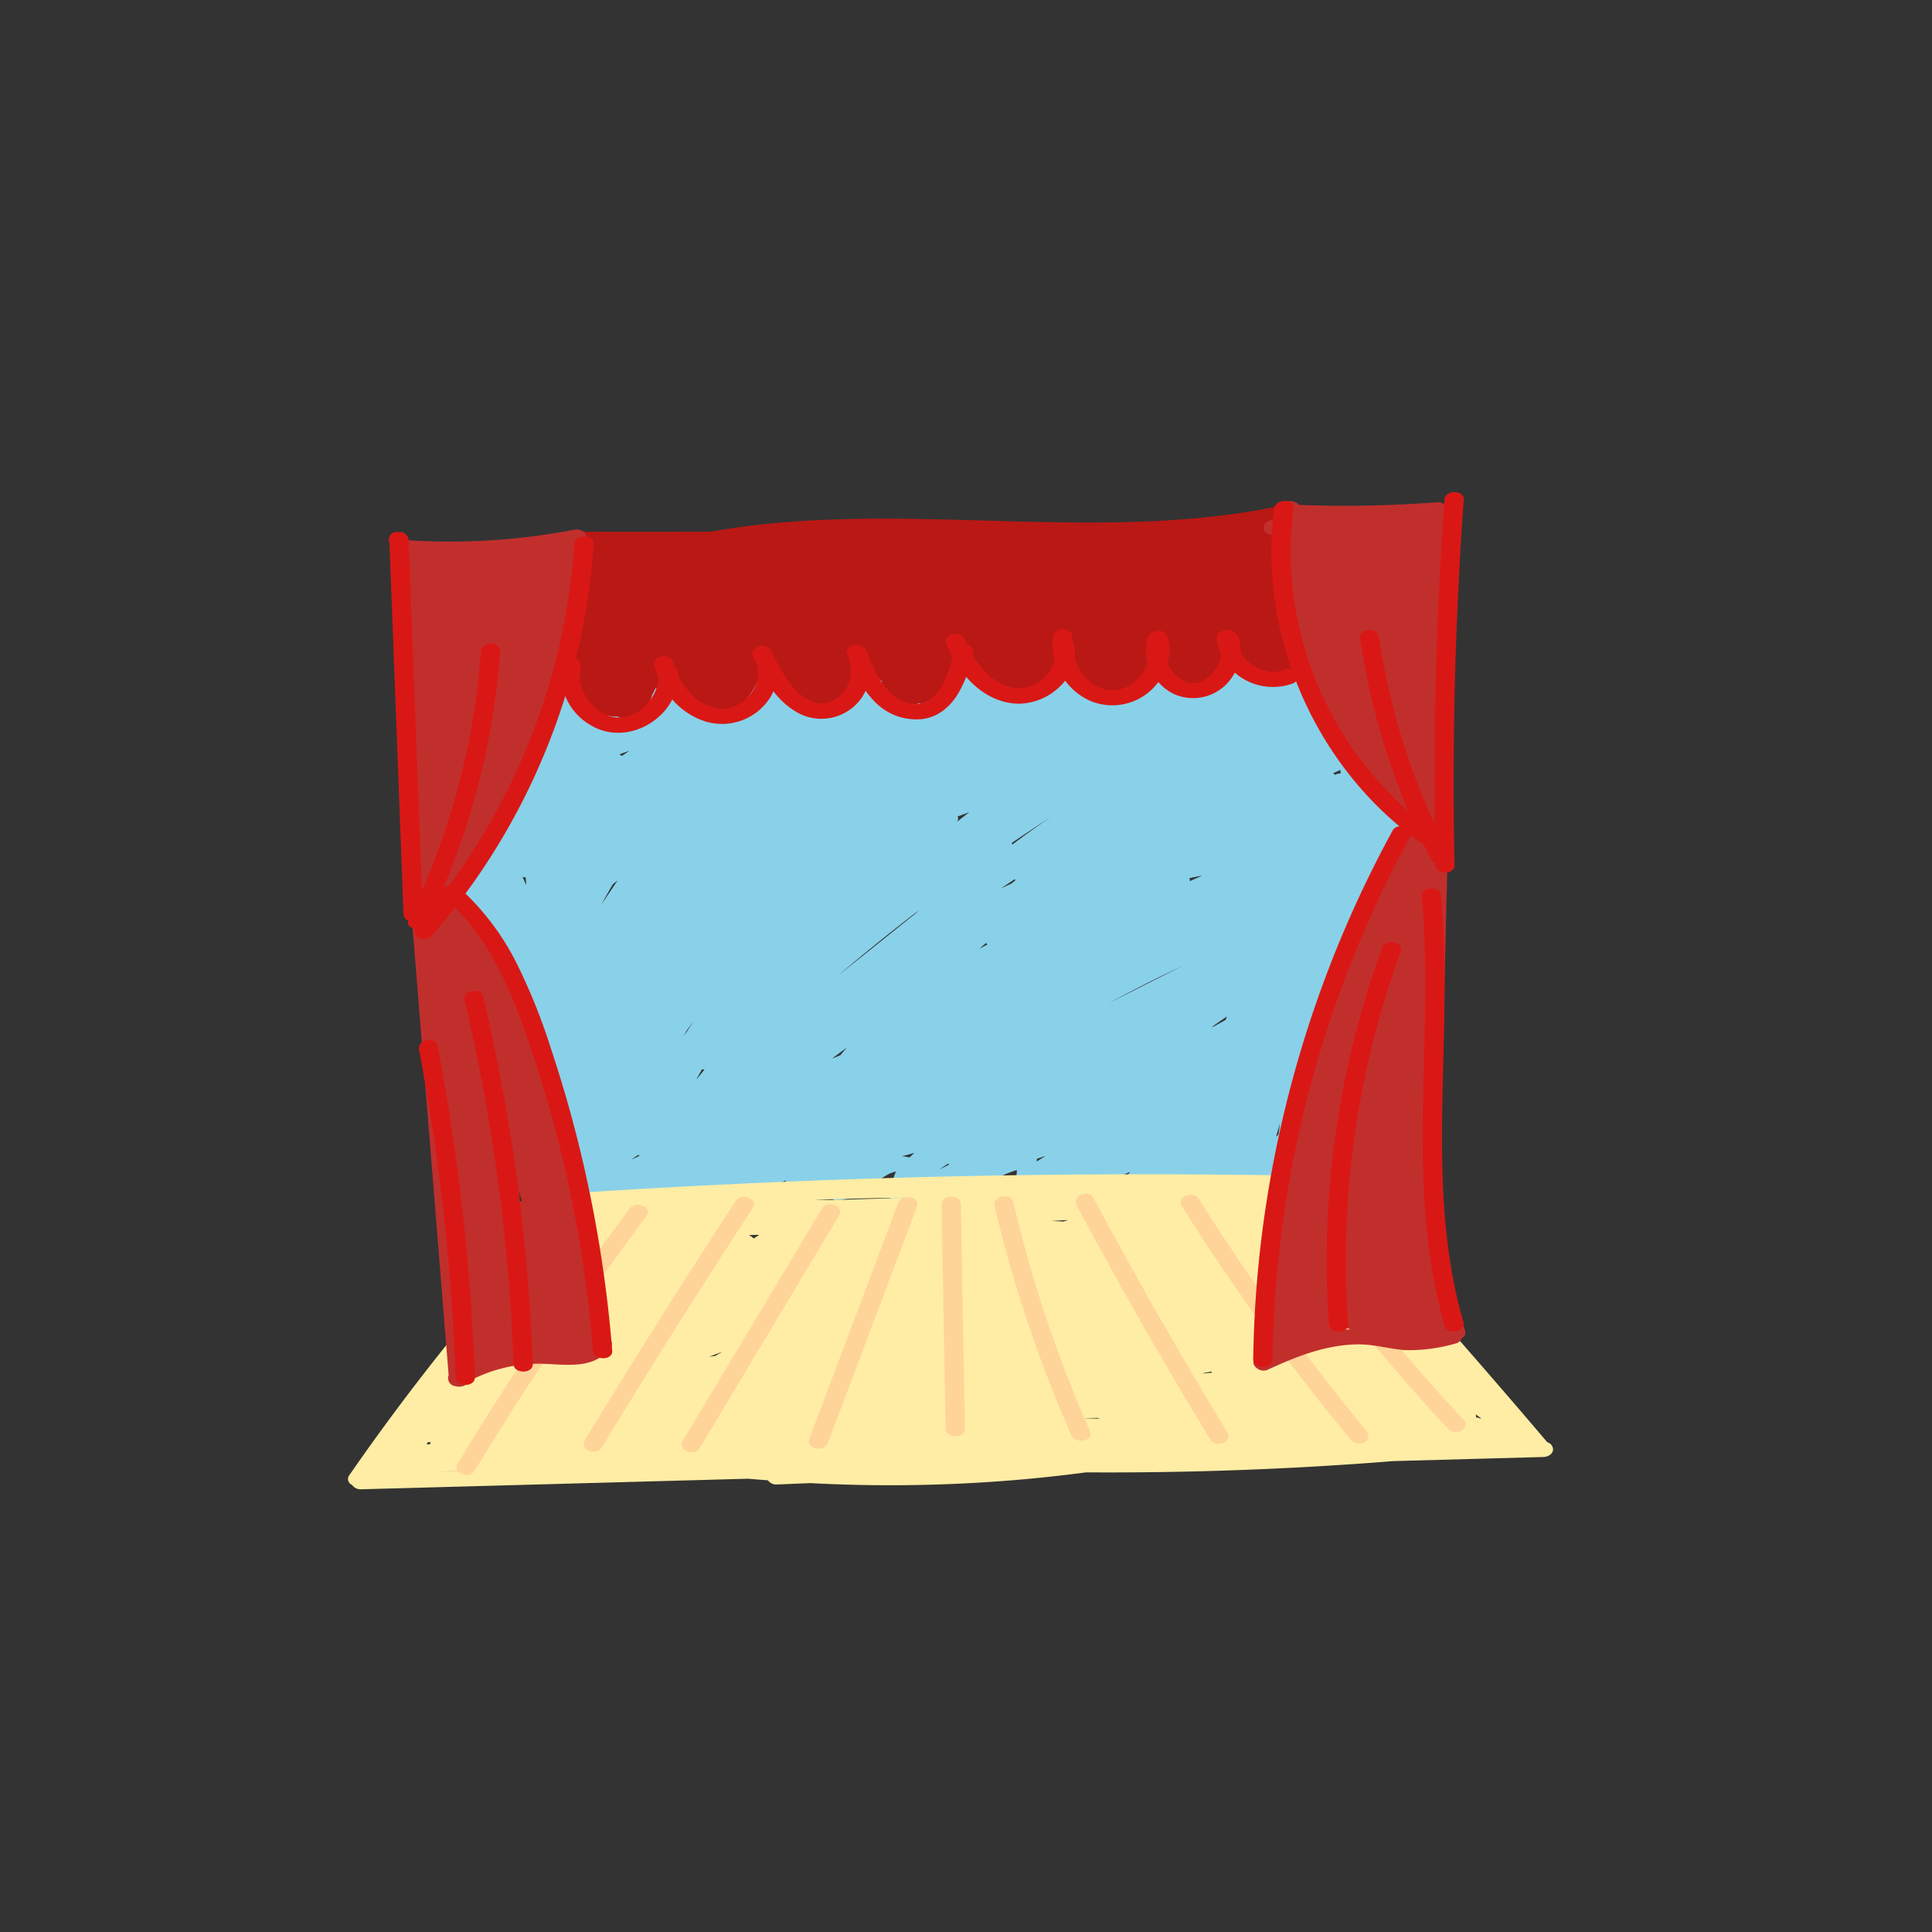 <svg xmlns="http://www.w3.org/2000/svg" viewBox="0 0 400 400"><rect x="0" y="0" width="400" height="400" fill="#333333" stroke="none"/><defs><style>.cls-1{fill:#89d1e9;}.cls-2{fill:#ffeda5;}.cls-3{fill:#ffd499;}.cls-4{fill:#ba1815;}.cls-5{fill:#c12f2d;}.cls-6{fill:#d91815;}</style></defs><g id="Graphics"><path class="cls-1" d="M292.639,165.435c-2.061-4.008-4.954-7.638-7.513-11.335q-4.065-5.873-8.131-11.746c-1.262-1.823-2.461-3.746-4.425-4.889a17.805,17.805,0,0,0-5.982-1.703c-4.676-.828-9.353-1.646-14.043-2.391a240.614,240.614,0,0,0-28.304-3.058,132.414,132.414,0,0,0-28.113,1.901,69.291,69.291,0,0,1-13.645,1.52c-4.603-.114-9.017-1.177-13.591-.059-4.032.985-7.73,3.038-11.806,3.857-3.896.783-7.927.32-11.864.733a19.496,19.496,0,0,0-5.756,1.398,25.521,25.521,0,0,0-4.975,3.295,7.124,7.124,0,0,1-4.979,1.647,13.285,13.285,0,0,1-5.214-1.851,37.324,37.324,0,0,1-4.939-3.425c-.801-.632-2.558-.707-3.141.324q-6.412,11.322-12.825,22.645-3.176,5.607-6.351,11.215-1.588,2.804-3.176,5.607a11.773,11.773,0,0,0-1.892,4.953c-.228,3.428,2.411,6.131,4.603,8.406a45.745,45.745,0,0,1,6.525,8.617c3.705,6.315,5.975,13.392,7.768,20.454,2.295,9.04,3.865,18.262,6.779,27.139.454,1.383,2.577,1.437,3.502.582a2.283,2.283,0,0,0,.52-.07,49.171,49.171,0,0,0,6.73-2.306q-.007,1.227-.014,2.454c-.008,1.375,1.968,1.998,3.01,1.381q3.397-2.009,6.794-4.019-.029,1.641-.057,3.282c-.024,1.371,1.982,2.003,3.009,1.381q4.228-2.557,8.456-5.114.956-.579,1.911-1.156c-.017.415-.017.8-.007.921a2.503,2.503,0,0,0,1.785,2.259c1.549.49,3.098-.829,4.413-1.513,1.632-.849,3.296-1.633,4.98-2.368l-.535,2.52c-.33,1.553,1.652,2.544,2.938,1.807,2.216-1.27,4.482-2.44,6.79-3.528q-.138.659-.277,1.319a1.74,1.74,0,0,0,1.929,2.025,14.276,14.276,0,0,0,7.127-3.172c1.274-.944,3.054-2.487,4.837-2.808a14.865,14.865,0,0,0-1.175,5.603c-.019,1.433,1.956,1.915,3.009,1.381q4.627-2.347,9.254-4.694a16.858,16.858,0,0,1-.201,2.615c-.247,1.601,2.532,1.974,3.414,1.131a27.386,27.386,0,0,1,10.742-6.366q-.037.548-.074,1.095a11.355,11.355,0,0,0-.095,2.566c.368,2.207,2.865,2.428,4.566,1.64,1.855-.86,3.623-2.031,5.404-3.034l1.508-.85c-.23.892-.456,1.784-.643,2.688-.392,1.895,2.07,2.481,3.343,1.557a45.511,45.511,0,0,1,9.383-5.251c-.047.061-.09.118-.119.163a4.715,4.715,0,0,0-.728,2.136,2.887,2.887,0,0,0,2.95,3.22,5.697,5.697,0,0,0,2.908-1.093q1.675-.991,3.351-1.983l2.222-1.314q-.408,1.53-.816,3.06a1.628,1.628,0,0,0,1.397,1.968c2.752.402,5.006-.703,7.108-2.392.71-.57,1.479-1.333,2.309-1.987a5.834,5.834,0,0,0,.395,2.13,2.214,2.214,0,0,0,3.343.706c.902-.733,1.77-1.502,2.621-2.289a2.804,2.804,0,0,0,2.452,2.174c1.866.305,3.916-.834,5.375-1.897a11.525,11.525,0,0,0,3.51-4.313,1.146,1.146,0,0,0-.318-1.34,284.299,284.299,0,0,1,16.858-49.47C292.221,182.362,296.97,173.857,292.639,165.435ZM108.197,181.626a5.021,5.021,0,0,0,.623-.019q.078.831.155,1.662Zm16.347,5.615c.758-1.411,1.535-2.802,2.326-4.148q.507-.415,1.015-.83Q126.204,184.744,124.545,187.24Zm4.192-30.723a1.891,1.891,0,0,0-.506-.342q1.062-.371,2.125-.742C129.805,155.78,129.277,156.158,128.737,156.518Zm1.952,83.564c.495-.333.995-.659,1.49-.992a1.809,1.809,0,0,0,.22.225C131.829,239.572,131.263,239.837,130.689,240.082Zm10.83-25.478q.31-.602.62-1.205.802-1.052,1.603-2.103C142.987,212.389,142.251,213.495,141.519,214.604Zm2.719,8.836-.026-.006c.368-.69.757-1.367,1.131-2.053a2.358,2.358,0,0,0,.531.052C145.328,222.101,144.788,222.774,144.238,223.44Zm29.756-4.969c-.573.24-1.152.465-1.724.709,1-.779,2.018-1.536,3.043-2.284Q174.638,217.672,173.994,218.47Zm14.44,21.05c-.043.043-.071.086-.108.129a8.002,8.002,0,0,0-1.609-.253q1.308-.33,2.602-.71C189.021,238.963,188.72,239.232,188.433,239.52Zm1.052-50.333q-2.938,2.353-5.877,4.706-5.025,4.024-10.05,8.048,8.174-6.949,16.69-13.48C189.998,188.708,189.737,188.942,189.485,189.187Zm4.967,52.961c.576-.4,1.163-.784,1.744-1.176a2.531,2.531,0,0,0,.447.065Q195.547,241.592,194.452,242.148Zm3.667-71.977a1.093,1.093,0,0,0,.154-1.132c.805-.301,1.615-.593,2.423-.887C199.82,168.806,198.97,169.489,198.118,170.171Zm4.662,26.248c.439-.38.878-.762,1.319-1.14l.091-.056a1.56,1.56,0,0,0,.208.35Q203.589,195.996,202.78,196.42Zm6.56-13.459c-.72.337-1.446.669-2.161,1.012q1.481-.998,2.967-1.987a1.53,1.53,0,0,0,.058.32C209.915,182.523,209.628,182.743,209.34,182.961Zm5.311,57.524.034-.502c.001-.021-.007-.038-.006-.059q.903-.308,1.806-.616C215.871,239.695,215.258,240.085,214.651,240.484Zm-2.318-67.663q-1.389,1.01-2.752,2.056a2.959,2.959,0,0,0-.103-.344c.19-.129.374-.265.564-.394q3.852-2.614,7.767-5.133Q215.037,170.861,212.334,172.822Zm65.177-13.414c.021.244.038.487.062.73a2.422,2.422,0,0,0-1.206.3,1.368,1.368,0,0,0-.338-.372C276.526,159.855,277.019,159.632,277.51,159.408Zm-23.501,51.044c-.082.234-.161.47-.241.705l-2.579,1.425c-.073-.012-.146-.018-.22-.022Q252.485,211.499,254.009,210.451ZM246.353,181.8c.844-.193,1.705-.362,2.572-.51q-.456.195-.91.392c-.56.244-1.115.499-1.673.747a1.364,1.364,0,0,0-.096-.601C246.281,181.819,246.317,181.809,246.353,181.8Zm-5.577-46.88c.733.092,1.462.205,2.194.302-1.354-.035-2.708-.099-4.056-.21q-1.543-.313-3.082-.649C237.482,134.532,239.131,134.714,240.776,134.92Zm3.715,65.212c.071-.034.143-.064.214-.098-5.112,2.584-10.232,5.151-15.328,7.765Q236.824,203.756,244.492,200.131ZM264.8,234.179l-.145.768c-.159.128-.306.267-.458.4l.786-2.717Z"/><path class="cls-2" d="M320.347,298.598q-18.431-21.692-37.502-42.828-4.105-4.548-8.248-9.062c.607.012,1.214.018,1.821.031,2.513.055,2.507-3.146,0-3.2-1.631-.036-3.262-.055-4.893-.086a2.29,2.29,0,0,0-2.279-.19,1.685,1.685,0,0,0-.24.146q-26.878-.474-53.761-.163-30.586.375-61.148,1.792-17.141.795-34.265,1.917c-.909.059-1.985.542-2,1.6a1.249,1.249,0,0,0,.138.567A483.598,483.598,0,0,0,81.863,292.139q-4.87,6.543-9.516,13.25a1.308,1.308,0,0,0,.543,2.043,2.146,2.146,0,0,0,1.808.912q40.095-1.096,80.189-2.191c1.367.126,2.737.222,4.105.331a2.131,2.131,0,0,0,1.773.868l6.964-.29a311.763,311.763,0,0,0,41.703-.576q7.738-.634,15.438-1.65,31.863.204,63.662-2.334,15.506-.424,31.011-.847c.911-.025,1.985-.567,2-1.6A1.621,1.621,0,0,0,320.347,298.598Zm-231.265.387c-.253.021-.507.04-.76.061.095-.165.195-.328.29-.492a2.321,2.321,0,0,0,.56.053A1.009,1.009,0,0,0,89.082,298.986Zm1.968,5.711q1.944-.07,3.889-.127c.044.006.089.011.134.017Zm57.02-23.97c-.416.056-.833.109-1.249.168.9-.332,1.796-.674,2.697-1.002C149.036,280.172,148.552,280.448,148.07,280.727Zm131.299,13.198c-.786.047-1.572.106-2.357.167a1.479,1.479,0,0,0-.038-.347C277.773,293.802,278.572,293.855,279.369,293.925Zm-28.46-9.81c-.018.031-.026.065-.041.098-.647.052-1.295.104-1.941.172.167-.054.335-.106.501-.163.458-.079.914-.17,1.375-.237C250.838,284.028,250.873,284.071,250.909,284.114Zm-23.15,9.596c-1.185-.025-2.369-.057-3.554-.073,1.011-.04,2.024-.061,3.036-.079C227.413,293.609,227.586,293.659,227.759,293.711Zm78.912-.032c-.067.003-.134.005-.2.008a3.041,3.041,0,0,0-.87-.227,1.489,1.489,0,0,0-.087-.665C305.897,293.092,306.282,293.388,306.671,293.678Zm-57.493-41.5c-.472.181-.948.354-1.419.536l-.001,0c.004-.043.017-.08.018-.124a1.164,1.164,0,0,0-.059-.363C248.204,252.208,248.691,252.194,249.178,252.178Zm-27.982.414c-.352.097-.702.206-1.053.309-.83-.043-1.66-.084-2.491-.113C218.834,252.716,220.015,252.654,221.197,252.592ZM179.646,248.09c2.608-.061,5.216-.099,7.824-.144-.074.012-.147.023-.221.036l-14.359.463c-1.452-.008-2.903-.027-4.355-.041Q174.09,248.227,179.646,248.09Zm-24.154,7.612c.563-.029,1.131-.04,1.698-.037q-.567.374-1.134.748a3.313,3.313,0,0,0-1.012-.677C155.192,255.727,155.342,255.71,155.491,255.702Z"/><path class="cls-3" d="M198.939,249.324c-.038-2.115-4.038-2.115-4,0q.419,23.227.838,46.453c.038,2.115,4.038,2.116,4,0Q199.358,272.551,198.939,249.324Z"/><path class="cls-3" d="M185.991,248.968q-9.229,24.493-18.457,48.986c-.784,2.08,3.137,2.763,3.857.851l18.457-48.985C190.632,247.738,186.711,247.056,185.991,248.968Z"/><path class="cls-3" d="M225.682,296.347A273.13,273.13,0,0,1,209.774,248.85c-.465-1.975-4.372-1.335-3.857.851a273.13,273.13,0,0,0,15.909,47.497C222.644,299.056,226.574,298.369,225.682,296.347Z"/><path class="cls-3" d="M254.091,296.538q-14.532-23.894-27.723-48.566c-.951-1.78-4.577-.487-3.454,1.615q13.185,24.662,27.723,48.566C251.688,299.881,255.332,298.577,254.091,296.538Z"/><path class="cls-3" d="M283.075,296.437a461.218,461.218,0,0,1-34.906-48.282c-1.077-1.712-4.724-.405-3.454,1.615a461.175,461.175,0,0,0,34.907,48.283,2.317,2.317,0,0,0,2.736.574A1.468,1.468,0,0,0,283.075,296.437Z"/><path class="cls-3" d="M303.14,294.096a410.194,410.194,0,0,1-36.866-45.775c-1.151-1.66-4.811-.342-3.454,1.615a410.144,410.144,0,0,0,36.867,45.774,2.345,2.345,0,0,0,2.736.574C303.162,295.928,303.84,294.847,303.14,294.096Z"/><path class="cls-3" d="M170.228,250.105q-14.425,24.082-28.849,48.165c-1.224,2.044,2.412,3.354,3.454,1.615q14.425-24.082,28.85-48.165C174.907,249.675,171.27,248.365,170.228,250.105Z"/><path class="cls-3" d="M152.381,248.526Q136.349,273.089,121.08,298.14c-1.24,2.035,2.399,3.346,3.454,1.615q15.267-25.047,31.302-49.614C157.137,248.147,153.489,246.828,152.381,248.526Z"/><path class="cls-3" d="M130.398,250.154q-14.831,19.868-28.166,40.794-3.795,5.96-7.463,12.001c-1.238,2.037,2.401,3.348,3.454,1.615q12.875-21.188,27.291-41.383,4.108-5.75,8.337-11.411C135.27,249.869,131.607,248.535,130.398,250.154Z"/><path class="cls-4" d="M268.239,138.829a90.064,90.064,0,0,1-2.473-28.814c.3-.733.586-1.472.899-2.199a1.158,1.158,0,0,0-.119-1.249,1.337,1.337,0,0,0-.138-.703,2.156,2.156,0,0,0-2.36-.926c-18.094,3.676-36.65,3.463-55.02,2.98-18.364-.483-36.825-1.28-55.099,1.105-2.252.294-4.494.651-6.726,1.057q-12.948.045-25.896.01a1.843,1.843,0,0,0-1.638.773c-1.319.774-.956,2.924,1.107,2.924a2.351,2.351,0,0,0,.794-.13,1.196,1.196,0,0,0-.145.702,14.271,14.271,0,0,1,.057,1.531,1.502,1.502,0,0,0-.195.531q-.345,2.262-.689,4.524a1.171,1.171,0,0,0,.587,1.196c-.153.55-.28,1.1-.408,1.599-.227.88-.422,1.769-.596,2.663a21.788,21.788,0,0,0-1.063,12.265c.51,3.103,1.423,11.267,6.447,9.651a3.437,3.437,0,0,0,.387-.152,5.936,5.936,0,0,0,1.847.165,4.175,4.175,0,0,0,1.385.409,2.432,2.432,0,0,0,2.973-.4c.135-.17.259-.348.39-.52a7.651,7.651,0,0,0,2.465-3.884q.372-.709.702-1.438a1.822,1.822,0,0,0,2.042-1.164,32.94,32.94,0,0,0,.816-5.287,1.877,1.877,0,0,0,.309.208,6.886,6.886,0,0,0,3.841,7.643,2.441,2.441,0,0,0,.805.208,2.981,2.981,0,0,0-.125.876c.018.86.74,1.313,1.468,1.542a6.722,6.722,0,0,0,1.988.296,1.378,1.378,0,0,0,.241.909,2.303,2.303,0,0,0,2.736.574c5.343-2.281,7.551-7.455,8.805-12.738a5.303,5.303,0,0,0,2.609,3.714,5.786,5.786,0,0,0,1.046,2.015,5.232,5.232,0,0,0,1.538,1.268,4.675,4.675,0,0,0,.841,1.375,6.133,6.133,0,0,0,5.215,1.785,5.232,5.232,0,0,0,2.365.22,8.341,8.341,0,0,0,6.942-7.443,5.68,5.68,0,0,0-.336-2.249,6.913,6.913,0,0,0,.801,1.188,13.017,13.017,0,0,0,2.635,3.396,1.562,1.562,0,0,0,.341.237c-.031.095-.072.184-.095.282-.423,1.899,1.03,3.587,2.703,4.265a6.996,6.996,0,0,0,5.091-.031c.043.018.085.04.127.054a2.288,2.288,0,0,0,2.498-.655,35.782,35.782,0,0,0,2.788-3.761,27.826,27.826,0,0,0,2.365-3.75,27.423,27.423,0,0,0,1.267-2.786,16.925,16.925,0,0,0,3.067,4.461,12.965,12.965,0,0,0,11.024,3.832c3.634-.508,6.021-2.839,7.658-5.82.018.055.028.111.046.167a9.672,9.672,0,0,0,5.559,6.137c4.831,1.775,9.693-.796,12.454-4.748a5.688,5.688,0,0,0,3.182,3.023,8.26,8.26,0,0,0,7.36-.638,11.613,11.613,0,0,0,4.566-6.364,30.336,30.336,0,0,0,.942-3.871,28.246,28.246,0,0,0,1.416,5.229,1.871,1.871,0,0,0,1.447,1.106,4.09,4.09,0,0,0,2.775,1.638c.074.009.149.006.223.011.356.372.708.748,1.085,1.102a2.162,2.162,0,0,0,2.468.201C265.613,141.605,268.721,140.727,268.239,138.829Z"/><path class="cls-5" d="M303.315,275.429c-3.53-9.797-4.684-20.168-4.933-30.525-.26-10.804.227-21.631.485-32.431q.81-33.908,1.62-67.816.458-19.197.917-38.395c.027-1.136-1.12-1.658-2.192-1.571a1.788,1.788,0,0,0-1.586-.702,252.925,252.925,0,0,1-28.704.543c-.98-1.261-3.849-.99-3.677.789.07.729.167,1.455.249,2.183-.621.032-1.241.069-1.857.12-.908.075-1.985.532-2,1.6-.015,1.074,1.119,1.531,2,1.6.761.06,1.524.099,2.285.142.054.391.117.78.174,1.171a1.209,1.209,0,0,0,.19,1.277c.063.4.113.803.179,1.203a24.053,24.053,0,0,0-.223,10.435,63.12,63.12,0,0,0,3.283,11.946,68.499,68.499,0,0,0,8.486,15.727c.217.411.428.824.65,1.232a91.503,91.503,0,0,0,6.666,10.434,2.199,2.199,0,0,0,2.311.67c.964,1.312,1.956,2.605,2.994,3.868a1.979,1.979,0,0,0,.946.622c-12.709,25.045-23.789,52.045-25.525,80.372a2.001,2.001,0,0,0-2.628,1.511c-.724,9.203-1.436,18.414-1.487,27.651a1.455,1.455,0,0,0,.304.93q-.884.393-1.758.799c-2.366,1.101.044,3.682,2.019,2.763,5.897-2.743,12.205-5.223,18.805-5.238,3.261-.007,6.364.96,9.599,1.19a34.731,34.731,0,0,0,10.386-1.35,1.827,1.827,0,0,0,1.35-1.1A1.317,1.317,0,0,0,303.315,275.429Zm-25.612-.061a1.423,1.423,0,0,0,.004-.259c-.004-.033-.006-.066-.01-.1q.219-.089.438-.179c.336.081.67.158.994.243q.246.064.492.128C278.979,275.241,278.339,275.295,277.702,275.368Z"/><path class="cls-5" d="M125.873,276.991q-4.07-21.154-9.412-42.034c-1.716-6.691-3.497-13.373-5.451-19.998a110.372,110.372,0,0,0-6.074-16.554,51.763,51.763,0,0,0-9.932-14.422C107.637,168.7,114.999,149.6,118.749,130.237c1.189-6.141,2.049-12.341,2.626-18.568a1.373,1.373,0,0,0-.004-.139c.278-1.39-1.284-2.094-2.471-1.864A136.899,136.899,0,0,1,82.915,111.76a2.053,2.053,0,0,0-1.647.713,1.361,1.361,0,0,0-.455,1.033c.06,8.391.934,16.81,1.496,25.179l.187,2.787c-.001.045-.011.085-.008.132l.179,2.978c.032,9.63.291,19.256,1.008,28.864q.496,6.653,1.314,13.276l5.997,74.434q.949,11.783,1.898,23.564a1.67,1.67,0,0,0,1.387,2.266c1.022.307,2.299,0,2.606-.909a30.847,30.847,0,0,1,14.481-3.734c5.166-.009,11.441,1.543,15.052-3.325A1.324,1.324,0,0,0,125.873,276.991ZM89.336,191.04l-.048-.594a1.43,1.43,0,0,0,.097-.617l-.002-.031c.107.396.219.79.325,1.185A2.932,2.932,0,0,0,89.336,191.04Zm18.729,57.602a1.599,1.599,0,0,0-.697.434c0-.009.003-.017.003-.026-.003-.159-.01-.318-.013-.477a1.015,1.015,0,0,0,.221-.767q-.079-.602-.159-1.204Z"/><path class="cls-6" d="M103.594,222.98q-1.598-8.37-3.563-16.665c-.467-1.975-4.373-1.334-3.857.851a386.793,386.793,0,0,1,9.171,58.445q.662,8.374.961,16.77c.076,2.116,4.076,2.111,4,0A392.465,392.465,0,0,0,103.594,222.98Z"/><path class="cls-6" d="M93.196,231.434q-1.169-7.487-2.581-14.934c-.375-1.982-4.274-1.353-3.857.851a448.878,448.878,0,0,1,6.766,52.603q.523,7.59.79,15.194c.075,2.116,4.075,2.111,4,0A452.495,452.495,0,0,0,93.196,231.434Z"/><path class="cls-6" d="M119.946,237.459q-2.551-10.395-5.945-20.558a123.199,123.199,0,0,0-6.822-17.029,53.155,53.155,0,0,0-10.802-14.864,138.314,138.314,0,0,0,23.831-52.972,138.171,138.171,0,0,0,2.715-19.375c.143-2.095-3.856-2.118-4,0a135.474,135.474,0,0,1-21.358,64.057c-1.424,2.201-2.929,4.348-4.479,6.46a2.461,2.461,0,0,0-1.274.638,155.234,155.234,0,0,0,10.286-36.105q1.011-6.423,1.47-12.914c.151-2.094-3.848-2.117-4,0a152.368,152.368,0,0,1-12.209,49.615q-1.049-27.765-2.099-55.53-.324-8.571-.648-17.141a1.862,1.862,0,0,0-2.121-1.581c-.042-.002-.079-.01-.122-.01a1.623,1.623,0,0,0-1.732,2.25q1.128,29.853,2.256,59.706.324,8.57.648,17.141a1.539,1.539,0,0,0,.995,1.368c-.302.889.412,1.49,1.336,1.664a1.575,1.575,0,0,0,.897,1.91,2.318,2.318,0,0,0,2.736-.574c1.617-1.858,3.172-3.77,4.685-5.714,7.732,7.641,11.959,18.125,15.421,28.273a261.881,261.881,0,0,1,10.259,40.294c1.315,7.672,2.262,15.408,2.884,23.166.169,2.111,4.168,2.095,4,0A266.39,266.39,0,0,0,119.946,237.459Z"/><path class="cls-6" d="M303.052,103.457c.149-2.094-3.849-2.117-4,0q-2.101,29.424-2.09,58.948.003,4.069.048,8.137a140.874,140.874,0,0,1-11.458-38.514,1.899,1.899,0,0,0-2-1.6c-.778,0-2.147.589-2,1.6a144.446,144.446,0,0,0,10.072,35.961,72.367,72.367,0,0,1-23.917-45.487,69.145,69.145,0,0,1,.113-17.219c.273-2.06-3.722-2.099-4,0-2.761,20.829,4.319,42.589,18.193,58.275a72.484,72.484,0,0,0,7.73,7.534,1.65,1.65,0,0,0-1.395.825,236.248,236.248,0,0,0-27.169,84.375,232.666,232.666,0,0,0-1.714,25.161c-.03,2.112,3.97,2.12,4,0A232.984,232.984,0,0,1,281.11,195.895a228.666,228.666,0,0,1,10.69-22.364,1.693,1.693,0,0,0,.2-.624q1.378,1.061,2.813,2.048.679,1.378,1.387,2.743a2.157,2.157,0,0,0,.936.935c.003.149.004.299.007.449.044,2.116,4.044,2.115,4,0q-.614-29.493.885-58.978Q302.455,111.776,303.052,103.457Z"/><path class="cls-6" d="M286.164,196.197A189.109,189.109,0,0,0,274.711,256.65q-.205,8.75.415,17.49c.148,2.113,4.147,2.099,4,0A186.366,186.366,0,0,1,284.83,213.51q2.21-8.348,5.191-16.462C290.786,194.958,286.867,194.278,286.164,196.197Z"/><path class="cls-6" d="M302.96,273.667c-6.403-22.252-3.969-45.638-3.869-68.455.029-6.576-.135-13.155-.723-19.707-.189-2.109-4.187-2.09-4,0,2.086,23.258-1.34,46.648,1.105,69.887a111.211,111.211,0,0,0,3.629,19.127C299.666,276.474,303.58,275.822,302.96,273.667Z"/><path class="cls-6" d="M268.455,139.278a2.316,2.316,0,0,0-2.736-.574c-.034.014-.275.102-.378.142-.099.026-.258.071-.287.079q-.27.068-.544.116c-.049.008-.161.022-.239.033-.268.02-.537.036-.806.031-.159-.002-.317-.015-.475-.021-.025-.001-.034,0-.052-.001-.017-.003-.024-.005-.048-.009-.342-.06-.68-.117-1.016-.203-.144-.037-.285-.08-.427-.122-.055-.018-.166-.055-.239-.084q-.45-.175-.883-.391-.217-.108-.428-.226c-.073-.041-.146-.083-.218-.126a12.736,12.736,0,0,1-1.573-1.251c-.035-.032-.054-.048-.074-.065-.017-.02-.031-.038-.06-.071-.105-.121-.212-.239-.314-.362a9.514,9.514,0,0,1-.615-.834c-.07-.107-.136-.217-.202-.326a8.152,8.152,0,0,0-.49-3.228,1.851,1.851,0,0,0-1.362-1.105,2.147,2.147,0,0,0-1.044-.237c-.849.03-2.06.559-2,1.6a9.733,9.733,0,0,0,.874,3.473,7.342,7.342,0,0,1-.532,1.888,7.827,7.827,0,0,1-1.286,2.003,2.485,2.485,0,0,1-.337.354c-.138.127-.277.252-.421.371-.168.139-.343.268-.52.395-.019.014-.138.092-.196.131-.059.032-.171.097-.188.106-.191.101-.384.197-.582.283-.105.045-.211.087-.317.128-.202.061-.406.113-.613.155-.116.024-.233.043-.35.061-.015,0-.026.002-.043.002-.221.006-.44.007-.661.005-.055,0-.111-.006-.166-.01-.048-.006-.112-.015-.139-.021-.211-.047-.422-.088-.633-.14-.051-.013-.102-.029-.153-.044-.043-.018-.206-.076-.242-.093a6.095,6.095,0,0,1-1.997-1.314,6.951,6.951,0,0,1-.696-.789,8.339,8.339,0,0,1-.723-1.101c-.099-.184-.189-.375-.27-.568a9.913,9.913,0,0,0-.026-5.515,1.994,1.994,0,0,0-2.472-1.09,1.809,1.809,0,0,0-1.526,1.095,8.593,8.593,0,0,0-.101,5.51c-1.144,3.089-4.07,5.628-7.365,5.58-3.767-.055-6.621-3.045-7.771-6.507a8.021,8.021,0,0,0-.425-3.699,1.5,1.5,0,0,0-.104-.208c.013-.203.022-.407.049-.607.136-1.005-1.199-1.6-2-1.6a1.885,1.885,0,0,0-2,1.6,11.575,11.575,0,0,0,.371,4.723,7.863,7.863,0,0,1-7.854,5.88c-4-.338-7.123-3.369-9.142-6.799.028-.116.059-.234.087-.349a1.591,1.591,0,0,0-1.234-1.899c-.151-.344-.294-.687-.421-1.027-.718-1.907-4.642-1.235-3.857.851a23.452,23.452,0,0,0,1.275,2.789c-.974,3.833-2.634,8.759-6.694,9.634-2.558.552-5.208-1.072-6.838-2.926-2.062-2.346-3.246-5.264-4.412-8.119-.77-1.884-4.697-1.204-3.857.851q.226.553.457,1.107a1.487,1.487,0,0,0,.06.577c1.272,4.108-2.407,9.276-6.829,8.363a9.838,9.838,0,0,1-5.416-3.87,30.147,30.147,0,0,1-3.152-5.037c-.034-.097-.054-.195-.091-.292a1.524,1.524,0,0,0-.257-.42c-.161-.329-.327-.655-.482-.986a2.149,2.149,0,0,0-2.46-1.117c-.784.174-1.833,1.037-1.397,1.968.27.576.55,1.158.84,1.739,1.356,4.249-2.547,9.162-6.958,9.207-4.218.043-7.542-3.194-9.339-6.872.001-.14.013-.278.009-.417a1.462,1.462,0,0,0-.692-1.205c-.143-.402-.275-.804-.381-1.204-.519-1.966-4.43-1.32-3.857.851a17.173,17.173,0,0,0,.894,2.534c-.411,4.369-4.412,8.646-9.017,8.098-4.633-.551-8.102-5.848-7.199-10.324a1.653,1.653,0,0,0-1.397-1.968c-.8-.178-2.261.128-2.46,1.117a12.291,12.291,0,0,0,6.246,12.96c4.93,2.798,11.005,1.254,14.736-2.767a11.992,11.992,0,0,0,1.89-2.707,15.196,15.196,0,0,0,6.712,4.501,11.817,11.817,0,0,0,13.566-4.918,10.984,10.984,0,0,0,.674-1.286,16.135,16.135,0,0,0,5.04,4.452,10.179,10.179,0,0,0,13.39-3.351,10.697,10.697,0,0,0,.658-1.197,17.044,17.044,0,0,0,1.828,2.202,11.946,11.946,0,0,0,9.874,3.654c4.813-.637,7.484-4.514,9.102-8.748,2.804,3.235,6.574,5.547,10.999,5.565a12.526,12.526,0,0,0,9.506-4.772,13.02,13.02,0,0,0,5.208,4.191,11.823,11.823,0,0,0,14.079-3.9,10.344,10.344,0,0,0,3.177,2.452,9.696,9.696,0,0,0,12.53-4.182c.042-.075.075-.154.116-.231a11.966,11.966,0,0,0,12.095,2.217A1.473,1.473,0,0,0,268.455,139.278Z"/></g></svg>